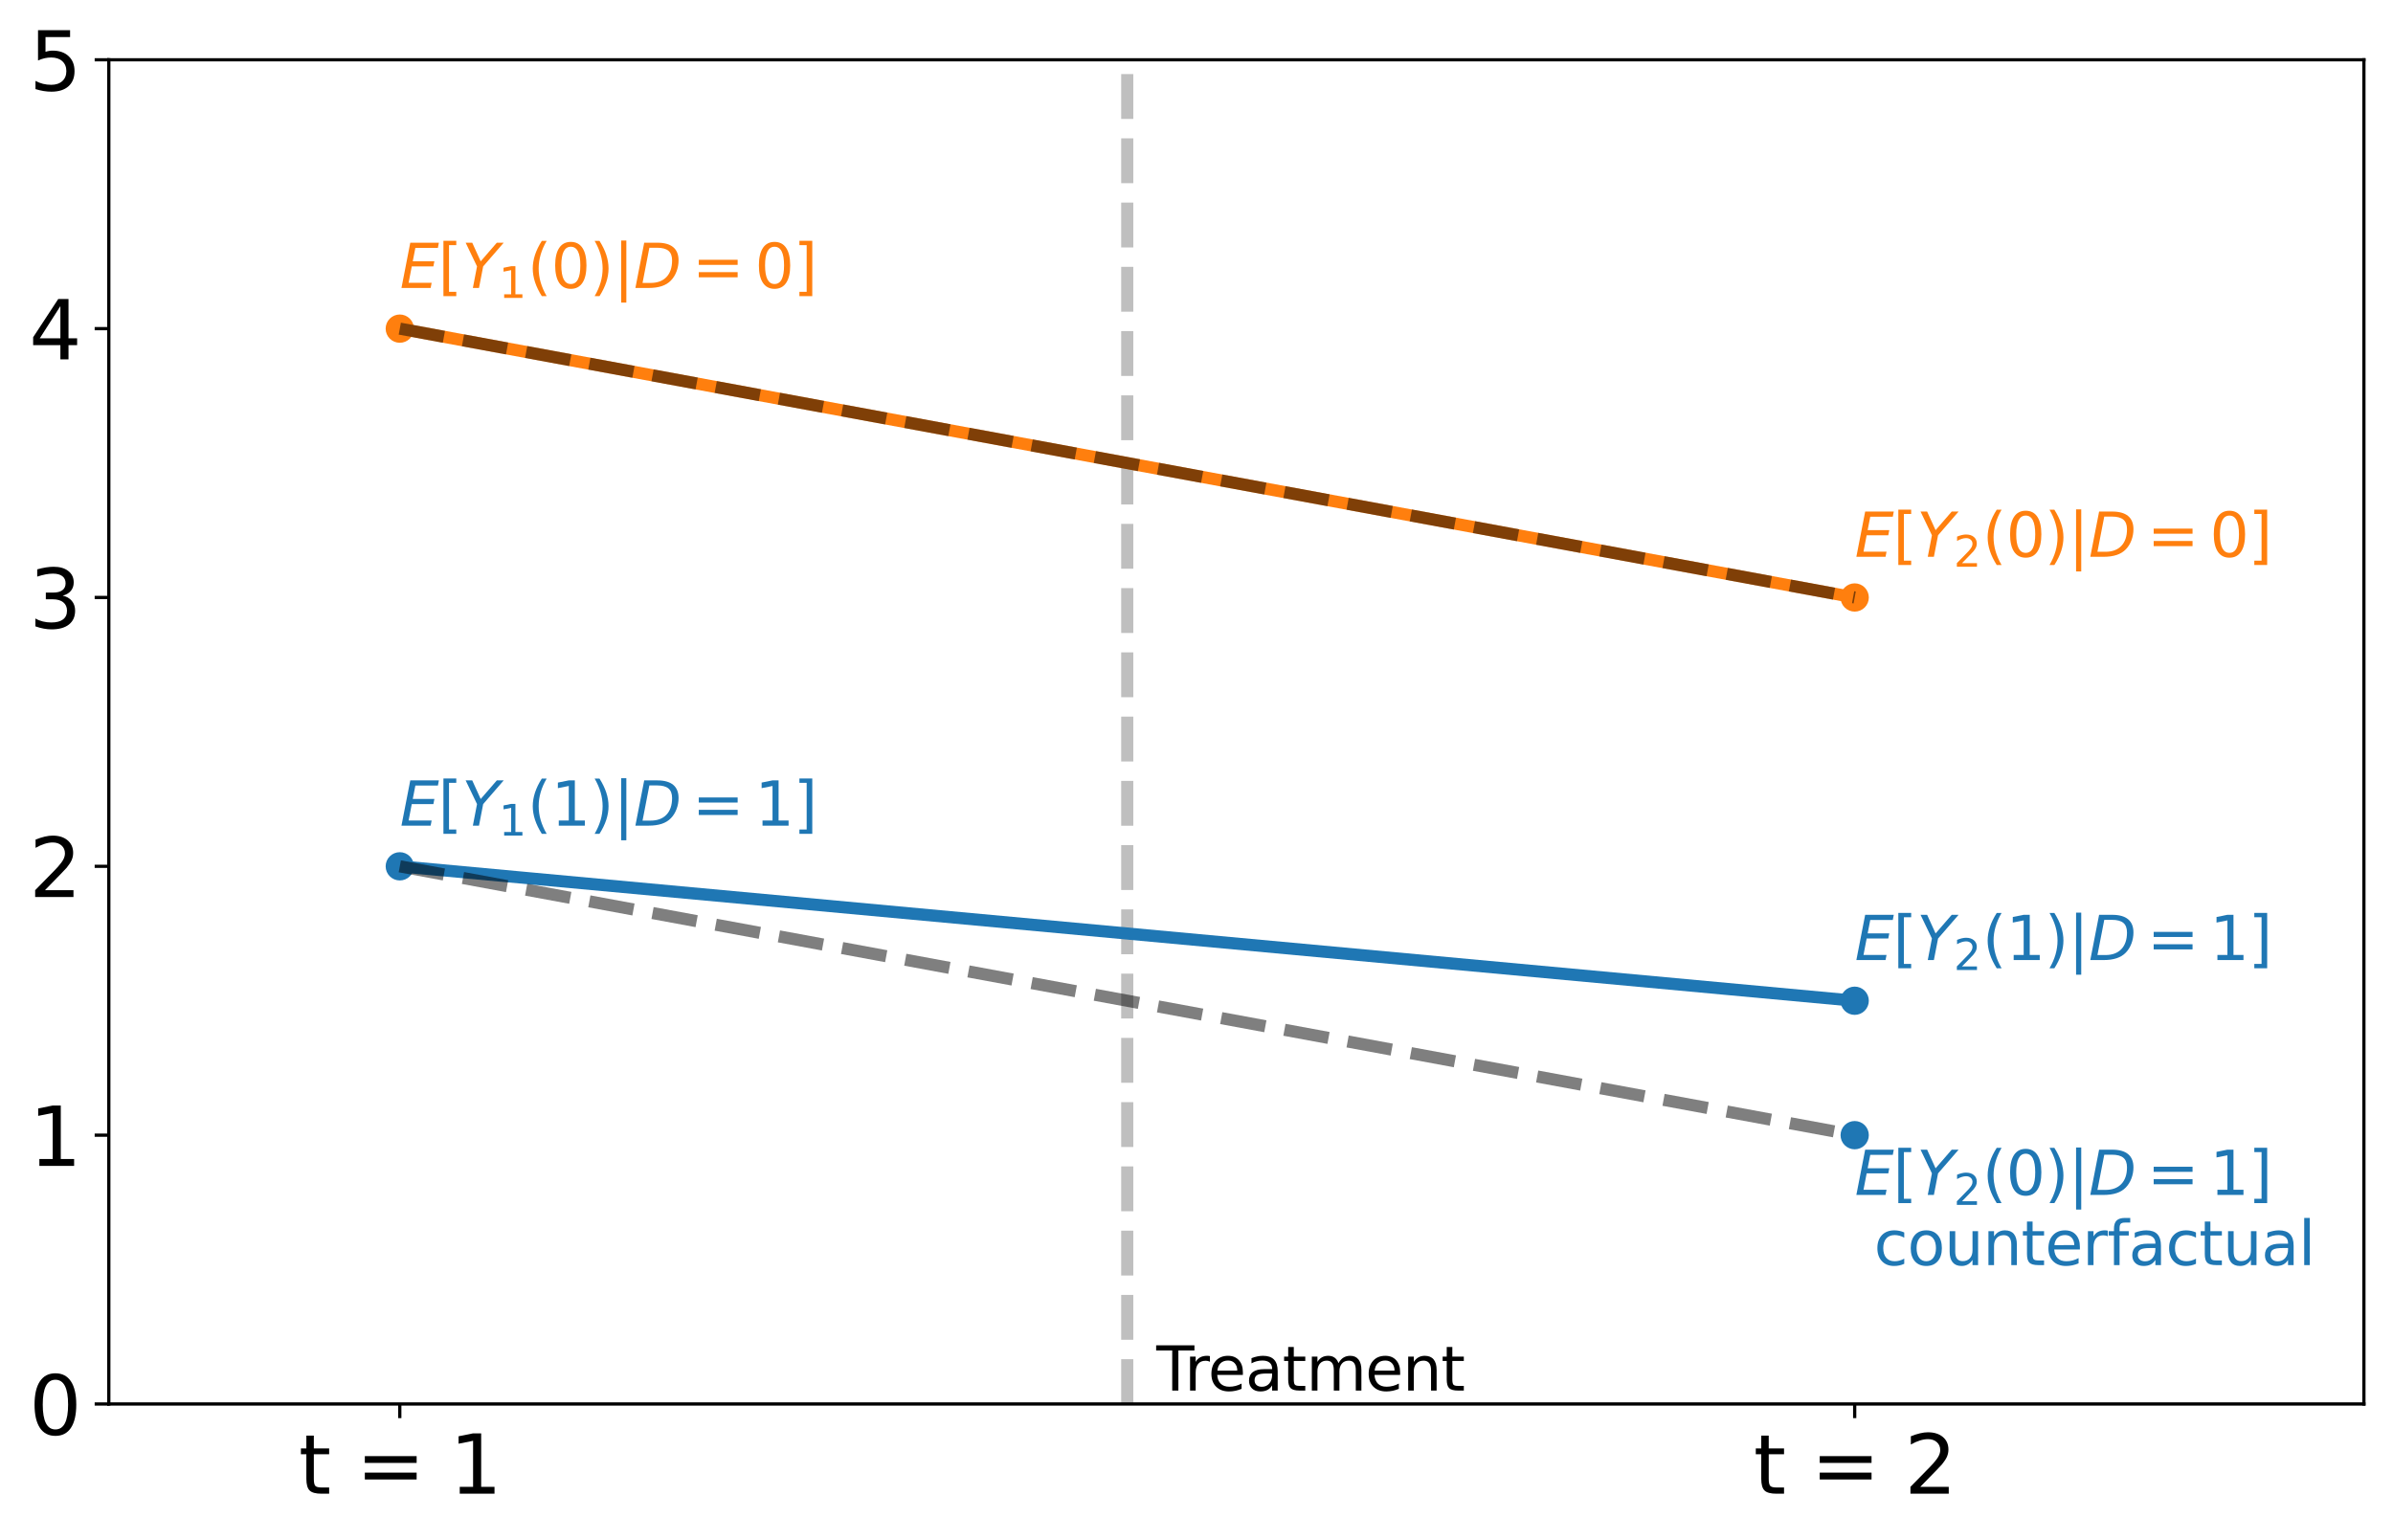 <?xml version="1.0" encoding="utf-8" standalone="no"?>
<!DOCTYPE svg PUBLIC "-//W3C//DTD SVG 1.1//EN"
  "http://www.w3.org/Graphics/SVG/1.1/DTD/svg11.dtd">
<svg xmlns:xlink="http://www.w3.org/1999/xlink" width="592.125pt" height="380.995pt" viewBox="0 0 592.125 380.995" xmlns="http://www.w3.org/2000/svg" version="1.1">
 <defs>
  <style type="text/css">*{stroke-linejoin: round; stroke-linecap: butt}</style>
 </defs>
 <g id="figure_1">
  <g id="patch_1">
   <path d="M 0 380.995 
L 592.125 380.995 
L 592.125 0 
L 0 0 
z
" style="fill: #ffffff"/>
  </g>
  <g id="axes_1">
   <g id="patch_2">
    <path d="M 26.925 347.438 
L 584.925 347.438 
L 584.925 14.798 
L 26.925 14.798 
L 26.925 347.438 
z
" style="fill: none"/>
   </g>
   <g id="matplotlib.axis_1">
    <g id="xtick_1">
     <g id="line2d_1">
      <defs>
       <path id="m8eb9a04cb9" d="M 0 0 
L 0 3.5 
" style="stroke: #000000; stroke-width: 0.8"/>
      </defs>
      <g>
       <use xlink:href="#m8eb9a04cb9" x="98.925" y="347.438" style="stroke: #000000; stroke-width: 0.8"/>
      </g>
     </g>
     <g id="text_1">
      <!-- t = 1 -->
      <g transform="translate(73.906 369.635) scale(0.2 -0.2)">
       <defs>
        <path id="DejaVuSans-74" d="M 1172 4494 
L 1172 3500 
L 2356 3500 
L 2356 3053 
L 1172 3053 
L 1172 1153 
Q 1172 725 1289 603 
Q 1406 481 1766 481 
L 2356 481 
L 2356 0 
L 1766 0 
Q 1100 0 847 248 
Q 594 497 594 1153 
L 594 3053 
L 172 3053 
L 172 3500 
L 594 3500 
L 594 4494 
L 1172 4494 
z
" transform="scale(0.016)"/>
        <path id="DejaVuSans-20" transform="scale(0.016)"/>
        <path id="DejaVuSans-3d" d="M 678 2906 
L 4684 2906 
L 4684 2381 
L 678 2381 
L 678 2906 
z
M 678 1631 
L 4684 1631 
L 4684 1100 
L 678 1100 
L 678 1631 
z
" transform="scale(0.016)"/>
        <path id="DejaVuSans-31" d="M 794 531 
L 1825 531 
L 1825 4091 
L 703 3866 
L 703 4441 
L 1819 4666 
L 2450 4666 
L 2450 531 
L 3481 531 
L 3481 0 
L 794 0 
L 794 531 
z
" transform="scale(0.016)"/>
       </defs>
       <use xlink:href="#DejaVuSans-74"/>
       <use xlink:href="#DejaVuSans-20" x="39.209"/>
       <use xlink:href="#DejaVuSans-3d" x="70.996"/>
       <use xlink:href="#DejaVuSans-20" x="154.785"/>
       <use xlink:href="#DejaVuSans-31" x="186.572"/>
      </g>
     </g>
    </g>
    <g id="xtick_2">
     <g id="line2d_2">
      <g>
       <use xlink:href="#m8eb9a04cb9" x="458.925" y="347.438" style="stroke: #000000; stroke-width: 0.8"/>
      </g>
     </g>
     <g id="text_2">
      <!-- t = 2 -->
      <g transform="translate(433.906 369.635) scale(0.2 -0.2)">
       <defs>
        <path id="DejaVuSans-32" d="M 1228 531 
L 3431 531 
L 3431 0 
L 469 0 
L 469 531 
Q 828 903 1448 1529 
Q 2069 2156 2228 2338 
Q 2531 2678 2651 2914 
Q 2772 3150 2772 3378 
Q 2772 3750 2511 3984 
Q 2250 4219 1831 4219 
Q 1534 4219 1204 4116 
Q 875 4013 500 3803 
L 500 4441 
Q 881 4594 1212 4672 
Q 1544 4750 1819 4750 
Q 2544 4750 2975 4387 
Q 3406 4025 3406 3419 
Q 3406 3131 3298 2873 
Q 3191 2616 2906 2266 
Q 2828 2175 2409 1742 
Q 1991 1309 1228 531 
z
" transform="scale(0.016)"/>
       </defs>
       <use xlink:href="#DejaVuSans-74"/>
       <use xlink:href="#DejaVuSans-20" x="39.209"/>
       <use xlink:href="#DejaVuSans-3d" x="70.996"/>
       <use xlink:href="#DejaVuSans-20" x="154.785"/>
       <use xlink:href="#DejaVuSans-32" x="186.572"/>
      </g>
     </g>
    </g>
   </g>
   <g id="matplotlib.axis_2">
    <g id="ytick_1">
     <g id="line2d_3">
      <defs>
       <path id="mfce46e9eb9" d="M 0 0 
L -3.5 0 
" style="stroke: #000000; stroke-width: 0.8"/>
      </defs>
      <g>
       <use xlink:href="#mfce46e9eb9" x="26.925" y="347.438" style="stroke: #000000; stroke-width: 0.8"/>
      </g>
     </g>
     <g id="text_3">
      <!-- 0 -->
      <g transform="translate(7.2 355.037) scale(0.2 -0.2)">
       <defs>
        <path id="DejaVuSans-30" d="M 2034 4250 
Q 1547 4250 1301 3770 
Q 1056 3291 1056 2328 
Q 1056 1369 1301 889 
Q 1547 409 2034 409 
Q 2525 409 2770 889 
Q 3016 1369 3016 2328 
Q 3016 3291 2770 3770 
Q 2525 4250 2034 4250 
z
M 2034 4750 
Q 2819 4750 3233 4129 
Q 3647 3509 3647 2328 
Q 3647 1150 3233 529 
Q 2819 -91 2034 -91 
Q 1250 -91 836 529 
Q 422 1150 422 2328 
Q 422 3509 836 4129 
Q 1250 4750 2034 4750 
z
" transform="scale(0.016)"/>
       </defs>
       <use xlink:href="#DejaVuSans-30"/>
      </g>
     </g>
    </g>
    <g id="ytick_2">
     <g id="line2d_4">
      <g>
       <use xlink:href="#mfce46e9eb9" x="26.925" y="280.91" style="stroke: #000000; stroke-width: 0.8"/>
      </g>
     </g>
     <g id="text_4">
      <!-- 1 -->
      <g transform="translate(7.2 288.509) scale(0.2 -0.2)">
       <use xlink:href="#DejaVuSans-31"/>
      </g>
     </g>
    </g>
    <g id="ytick_3">
     <g id="line2d_5">
      <g>
       <use xlink:href="#mfce46e9eb9" x="26.925" y="214.382" style="stroke: #000000; stroke-width: 0.8"/>
      </g>
     </g>
     <g id="text_5">
      <!-- 2 -->
      <g transform="translate(7.2 221.981) scale(0.2 -0.2)">
       <use xlink:href="#DejaVuSans-32"/>
      </g>
     </g>
    </g>
    <g id="ytick_4">
     <g id="line2d_6">
      <g>
       <use xlink:href="#mfce46e9eb9" x="26.925" y="147.854" style="stroke: #000000; stroke-width: 0.8"/>
      </g>
     </g>
     <g id="text_6">
      <!-- 3 -->
      <g transform="translate(7.2 155.453) scale(0.2 -0.2)">
       <defs>
        <path id="DejaVuSans-33" d="M 2597 2516 
Q 3050 2419 3304 2112 
Q 3559 1806 3559 1356 
Q 3559 666 3084 287 
Q 2609 -91 1734 -91 
Q 1441 -91 1130 -33 
Q 819 25 488 141 
L 488 750 
Q 750 597 1062 519 
Q 1375 441 1716 441 
Q 2309 441 2620 675 
Q 2931 909 2931 1356 
Q 2931 1769 2642 2001 
Q 2353 2234 1838 2234 
L 1294 2234 
L 1294 2753 
L 1863 2753 
Q 2328 2753 2575 2939 
Q 2822 3125 2822 3475 
Q 2822 3834 2567 4026 
Q 2313 4219 1838 4219 
Q 1578 4219 1281 4162 
Q 984 4106 628 3988 
L 628 4550 
Q 988 4650 1302 4700 
Q 1616 4750 1894 4750 
Q 2613 4750 3031 4423 
Q 3450 4097 3450 3541 
Q 3450 3153 3228 2886 
Q 3006 2619 2597 2516 
z
" transform="scale(0.016)"/>
       </defs>
       <use xlink:href="#DejaVuSans-33"/>
      </g>
     </g>
    </g>
    <g id="ytick_5">
     <g id="line2d_7">
      <g>
       <use xlink:href="#mfce46e9eb9" x="26.925" y="81.326" style="stroke: #000000; stroke-width: 0.8"/>
      </g>
     </g>
     <g id="text_7">
      <!-- 4 -->
      <g transform="translate(7.2 88.925) scale(0.2 -0.2)">
       <defs>
        <path id="DejaVuSans-34" d="M 2419 4116 
L 825 1625 
L 2419 1625 
L 2419 4116 
z
M 2253 4666 
L 3047 4666 
L 3047 1625 
L 3713 1625 
L 3713 1100 
L 3047 1100 
L 3047 0 
L 2419 0 
L 2419 1100 
L 313 1100 
L 313 1709 
L 2253 4666 
z
" transform="scale(0.016)"/>
       </defs>
       <use xlink:href="#DejaVuSans-34"/>
      </g>
     </g>
    </g>
    <g id="ytick_6">
     <g id="line2d_8">
      <g>
       <use xlink:href="#mfce46e9eb9" x="26.925" y="14.798" style="stroke: #000000; stroke-width: 0.8"/>
      </g>
     </g>
     <g id="text_8">
      <!-- 5 -->
      <g transform="translate(7.2 22.397) scale(0.2 -0.2)">
       <defs>
        <path id="DejaVuSans-35" d="M 691 4666 
L 3169 4666 
L 3169 4134 
L 1269 4134 
L 1269 2991 
Q 1406 3038 1543 3061 
Q 1681 3084 1819 3084 
Q 2600 3084 3056 2656 
Q 3513 2228 3513 1497 
Q 3513 744 3044 326 
Q 2575 -91 1722 -91 
Q 1428 -91 1123 -41 
Q 819 9 494 109 
L 494 744 
Q 775 591 1075 516 
Q 1375 441 1709 441 
Q 2250 441 2565 725 
Q 2881 1009 2881 1497 
Q 2881 1984 2565 2268 
Q 2250 2553 1709 2553 
Q 1456 2553 1204 2497 
Q 953 2441 691 2322 
L 691 4666 
z
" transform="scale(0.016)"/>
       </defs>
       <use xlink:href="#DejaVuSans-35"/>
      </g>
     </g>
    </g>
   </g>
   <g id="line2d_9">
    <path d="M 26.925 347.438 
L 584.925 347.438 
" clip-path="url(#p16c0e97cd4)" style="fill: none; stroke: #000000; stroke-width: 0.5; stroke-linecap: square"/>
   </g>
   <g id="line2d_10">
    <path clip-path="url(#p16c0e97cd4)" style="fill: none; stroke: #000000; stroke-width: 0.5; stroke-linecap: square"/>
   </g>
   <g id="LineCollection_1">
    <path d="M 278.925 347.438 
L 278.925 14.798 
" clip-path="url(#p16c0e97cd4)" style="fill: none; stroke-dasharray: 11.1,4.8; stroke-dashoffset: 0; stroke: #808080; stroke-opacity: 0.5; stroke-width: 3"/>
   </g>
   <g id="line2d_11">
    <defs>
     <path id="m5432d6410d" d="M 0 3 
C 0.796 3 1.559 2.684 2.121 2.121 
C 2.684 1.559 3 0.796 3 0 
C 3 -0.796 2.684 -1.559 2.121 -2.121 
C 1.559 -2.684 0.796 -3 0 -3 
C -0.796 -3 -1.559 -2.684 -2.121 -2.121 
C -2.684 -1.559 -3 -0.796 -3 0 
C -3 0.796 -2.684 1.559 -2.121 2.121 
C -1.559 2.684 -0.796 3 0 3 
z
" style="stroke: #ff7f0e"/>
    </defs>
    <g clip-path="url(#p16c0e97cd4)">
     <use xlink:href="#m5432d6410d" x="98.925" y="81.326" style="fill: #ff7f0e; stroke: #ff7f0e"/>
    </g>
   </g>
   <g id="line2d_12">
    <defs>
     <path id="mf1ca042de9" d="M 0 3 
C 0.796 3 1.559 2.684 2.121 2.121 
C 2.684 1.559 3 0.796 3 0 
C 3 -0.796 2.684 -1.559 2.121 -2.121 
C 1.559 -2.684 0.796 -3 0 -3 
C -0.796 -3 -1.559 -2.684 -2.121 -2.121 
C -2.684 -1.559 -3 -0.796 -3 0 
C -3 0.796 -2.684 1.559 -2.121 2.121 
C -1.559 2.684 -0.796 3 0 3 
z
" style="stroke: #1f77b4"/>
    </defs>
    <g clip-path="url(#p16c0e97cd4)">
     <use xlink:href="#mf1ca042de9" x="98.925" y="214.382" style="fill: #1f77b4; stroke: #1f77b4"/>
    </g>
   </g>
   <g id="line2d_13">
    <g clip-path="url(#p16c0e97cd4)">
     <use xlink:href="#m5432d6410d" x="458.925" y="147.854" style="fill: #ff7f0e; stroke: #ff7f0e"/>
    </g>
   </g>
   <g id="line2d_14">
    <g clip-path="url(#p16c0e97cd4)">
     <use xlink:href="#mf1ca042de9" x="458.925" y="247.646" style="fill: #1f77b4; stroke: #1f77b4"/>
    </g>
   </g>
   <g id="line2d_15">
    <path d="M 98.925 214.382 
L 458.925 247.646 
" clip-path="url(#p16c0e97cd4)" style="fill: none; stroke: #1f77b4; stroke-width: 3; stroke-linecap: square"/>
   </g>
   <g id="line2d_16">
    <path d="M 98.925 81.326 
L 458.925 147.854 
" clip-path="url(#p16c0e97cd4)" style="fill: none; stroke: #ff7f0e; stroke-width: 3; stroke-linecap: square"/>
   </g>
   <g id="line2d_17">
    <path d="M 98.925 81.326 
L 458.925 147.854 
" clip-path="url(#p16c0e97cd4)" style="fill: none; stroke-dasharray: 11.1,4.8; stroke-dashoffset: 0; stroke: #000000; stroke-opacity: 0.5; stroke-width: 3"/>
   </g>
   <g id="line2d_18">
    <path d="M 98.925 214.382 
L 458.925 280.91 
" clip-path="url(#p16c0e97cd4)" style="fill: none; stroke-dasharray: 11.1,4.8; stroke-dashoffset: 0; stroke: #000000; stroke-opacity: 0.5; stroke-width: 3"/>
   </g>
   <g id="line2d_19">
    <g clip-path="url(#p16c0e97cd4)">
     <use xlink:href="#mf1ca042de9" x="458.925" y="280.91" style="fill: #1f77b4; stroke: #1f77b4"/>
    </g>
   </g>
   <g id="patch_3">
    <path d="M 26.925 347.438 
L 26.925 14.798 
" style="fill: none; stroke: #000000; stroke-width: 0.8; stroke-linejoin: miter; stroke-linecap: square"/>
   </g>
   <g id="patch_4">
    <path d="M 584.925 347.438 
L 584.925 14.798 
" style="fill: none; stroke: #000000; stroke-width: 0.8; stroke-linejoin: miter; stroke-linecap: square"/>
   </g>
   <g id="patch_5">
    <path d="M 26.925 347.438 
L 584.925 347.438 
" style="fill: none; stroke: #000000; stroke-width: 0.8; stroke-linejoin: miter; stroke-linecap: square"/>
   </g>
   <g id="patch_6">
    <path d="M 26.925 14.798 
L 584.925 14.798 
" style="fill: none; stroke: #000000; stroke-width: 0.8; stroke-linejoin: miter; stroke-linecap: square"/>
   </g>
   <g id="text_9">
    <!-- Treatment -->
    <g transform="translate(286.125 344.112) scale(0.15 -0.15)">
     <defs>
      <path id="DejaVuSans-54" d="M -19 4666 
L 3928 4666 
L 3928 4134 
L 2272 4134 
L 2272 0 
L 1638 0 
L 1638 4134 
L -19 4134 
L -19 4666 
z
" transform="scale(0.016)"/>
      <path id="DejaVuSans-72" d="M 2631 2963 
Q 2534 3019 2420 3045 
Q 2306 3072 2169 3072 
Q 1681 3072 1420 2755 
Q 1159 2438 1159 1844 
L 1159 0 
L 581 0 
L 581 3500 
L 1159 3500 
L 1159 2956 
Q 1341 3275 1631 3429 
Q 1922 3584 2338 3584 
Q 2397 3584 2469 3576 
Q 2541 3569 2628 3553 
L 2631 2963 
z
" transform="scale(0.016)"/>
      <path id="DejaVuSans-65" d="M 3597 1894 
L 3597 1613 
L 953 1613 
Q 991 1019 1311 708 
Q 1631 397 2203 397 
Q 2534 397 2845 478 
Q 3156 559 3463 722 
L 3463 178 
Q 3153 47 2828 -22 
Q 2503 -91 2169 -91 
Q 1331 -91 842 396 
Q 353 884 353 1716 
Q 353 2575 817 3079 
Q 1281 3584 2069 3584 
Q 2775 3584 3186 3129 
Q 3597 2675 3597 1894 
z
M 3022 2063 
Q 3016 2534 2758 2815 
Q 2500 3097 2075 3097 
Q 1594 3097 1305 2825 
Q 1016 2553 972 2059 
L 3022 2063 
z
" transform="scale(0.016)"/>
      <path id="DejaVuSans-61" d="M 2194 1759 
Q 1497 1759 1228 1600 
Q 959 1441 959 1056 
Q 959 750 1161 570 
Q 1363 391 1709 391 
Q 2188 391 2477 730 
Q 2766 1069 2766 1631 
L 2766 1759 
L 2194 1759 
z
M 3341 1997 
L 3341 0 
L 2766 0 
L 2766 531 
Q 2569 213 2275 61 
Q 1981 -91 1556 -91 
Q 1019 -91 701 211 
Q 384 513 384 1019 
Q 384 1609 779 1909 
Q 1175 2209 1959 2209 
L 2766 2209 
L 2766 2266 
Q 2766 2663 2505 2880 
Q 2244 3097 1772 3097 
Q 1472 3097 1187 3025 
Q 903 2953 641 2809 
L 641 3341 
Q 956 3463 1253 3523 
Q 1550 3584 1831 3584 
Q 2591 3584 2966 3190 
Q 3341 2797 3341 1997 
z
" transform="scale(0.016)"/>
      <path id="DejaVuSans-6d" d="M 3328 2828 
Q 3544 3216 3844 3400 
Q 4144 3584 4550 3584 
Q 5097 3584 5394 3201 
Q 5691 2819 5691 2113 
L 5691 0 
L 5113 0 
L 5113 2094 
Q 5113 2597 4934 2840 
Q 4756 3084 4391 3084 
Q 3944 3084 3684 2787 
Q 3425 2491 3425 1978 
L 3425 0 
L 2847 0 
L 2847 2094 
Q 2847 2600 2669 2842 
Q 2491 3084 2119 3084 
Q 1678 3084 1418 2786 
Q 1159 2488 1159 1978 
L 1159 0 
L 581 0 
L 581 3500 
L 1159 3500 
L 1159 2956 
Q 1356 3278 1631 3431 
Q 1906 3584 2284 3584 
Q 2666 3584 2933 3390 
Q 3200 3197 3328 2828 
z
" transform="scale(0.016)"/>
      <path id="DejaVuSans-6e" d="M 3513 2113 
L 3513 0 
L 2938 0 
L 2938 2094 
Q 2938 2591 2744 2837 
Q 2550 3084 2163 3084 
Q 1697 3084 1428 2787 
Q 1159 2491 1159 1978 
L 1159 0 
L 581 0 
L 581 3500 
L 1159 3500 
L 1159 2956 
Q 1366 3272 1645 3428 
Q 1925 3584 2291 3584 
Q 2894 3584 3203 3211 
Q 3513 2838 3513 2113 
z
" transform="scale(0.016)"/>
     </defs>
     <use xlink:href="#DejaVuSans-54"/>
     <use xlink:href="#DejaVuSans-72" x="46.334"/>
     <use xlink:href="#DejaVuSans-65" x="85.197"/>
     <use xlink:href="#DejaVuSans-61" x="146.721"/>
     <use xlink:href="#DejaVuSans-74" x="208"/>
     <use xlink:href="#DejaVuSans-6d" x="247.209"/>
     <use xlink:href="#DejaVuSans-65" x="344.621"/>
     <use xlink:href="#DejaVuSans-6e" x="406.145"/>
     <use xlink:href="#DejaVuSans-74" x="469.523"/>
    </g>
   </g>
   <g id="text_10">
    <!-- $E[Y_1(0)|D=0]$ -->
    <g style="fill: #ff7f0e" transform="translate(98.925 71.347) scale(0.15 -0.15)">
     <defs>
      <path id="DejaVuSans-Oblique-45" d="M 1081 4666 
L 4031 4666 
L 3928 4134 
L 1606 4134 
L 1338 2753 
L 3566 2753 
L 3463 2222 
L 1234 2222 
L 909 531 
L 3284 531 
L 3181 0 
L 172 0 
L 1081 4666 
z
" transform="scale(0.016)"/>
      <path id="DejaVuSans-5b" d="M 550 4863 
L 1875 4863 
L 1875 4416 
L 1125 4416 
L 1125 -397 
L 1875 -397 
L 1875 -844 
L 550 -844 
L 550 4863 
z
" transform="scale(0.016)"/>
      <path id="DejaVuSans-Oblique-59" d="M 403 4666 
L 1081 4666 
L 1953 2747 
L 3616 4666 
L 4325 4666 
L 2209 2222 
L 1778 0 
L 1147 0 
L 1575 2222 
L 403 4666 
z
" transform="scale(0.016)"/>
      <path id="DejaVuSans-28" d="M 1984 4856 
Q 1566 4138 1362 3434 
Q 1159 2731 1159 2009 
Q 1159 1288 1364 580 
Q 1569 -128 1984 -844 
L 1484 -844 
Q 1016 -109 783 600 
Q 550 1309 550 2009 
Q 550 2706 781 3412 
Q 1013 4119 1484 4856 
L 1984 4856 
z
" transform="scale(0.016)"/>
      <path id="DejaVuSans-29" d="M 513 4856 
L 1013 4856 
Q 1481 4119 1714 3412 
Q 1947 2706 1947 2009 
Q 1947 1309 1714 600 
Q 1481 -109 1013 -844 
L 513 -844 
Q 928 -128 1133 580 
Q 1338 1288 1338 2009 
Q 1338 2731 1133 3434 
Q 928 4138 513 4856 
z
" transform="scale(0.016)"/>
      <path id="DejaVuSans-7c" d="M 1344 4891 
L 1344 -1509 
L 813 -1509 
L 813 4891 
L 1344 4891 
z
" transform="scale(0.016)"/>
      <path id="DejaVuSans-Oblique-44" d="M 1081 4666 
L 2438 4666 
Q 3519 4666 4070 4208 
Q 4622 3750 4622 2847 
Q 4622 2250 4412 1698 
Q 4203 1147 3834 769 
Q 3463 381 2891 190 
Q 2319 0 1538 0 
L 172 0 
L 1081 4666 
z
M 1613 4147 
L 909 519 
L 1734 519 
Q 2794 519 3375 1128 
Q 3956 1738 3956 2847 
Q 3956 3519 3581 3833 
Q 3206 4147 2406 4147 
L 1613 4147 
z
" transform="scale(0.016)"/>
      <path id="DejaVuSans-5d" d="M 1947 4863 
L 1947 -844 
L 622 -844 
L 622 -397 
L 1369 -397 
L 1369 4416 
L 622 4416 
L 622 4863 
L 1947 4863 
z
" transform="scale(0.016)"/>
     </defs>
     <use xlink:href="#DejaVuSans-Oblique-45" transform="translate(0 0.578)"/>
     <use xlink:href="#DejaVuSans-5b" transform="translate(63.184 0.578)"/>
     <use xlink:href="#DejaVuSans-Oblique-59" transform="translate(102.197 0.578)"/>
     <use xlink:href="#DejaVuSans-31" transform="translate(163.281 -15.828) scale(0.7)"/>
     <use xlink:href="#DejaVuSans-28" transform="translate(210.552 0.578)"/>
     <use xlink:href="#DejaVuSans-30" transform="translate(249.565 0.578)"/>
     <use xlink:href="#DejaVuSans-29" transform="translate(313.188 0.578)"/>
     <use xlink:href="#DejaVuSans-7c" transform="translate(352.202 0.578)"/>
     <use xlink:href="#DejaVuSans-Oblique-44" transform="translate(385.894 0.578)"/>
     <use xlink:href="#DejaVuSans-3d" transform="translate(482.378 0.578)"/>
     <use xlink:href="#DejaVuSans-30" transform="translate(585.649 0.578)"/>
     <use xlink:href="#DejaVuSans-5d" transform="translate(649.272 0.578)"/>
    </g>
   </g>
   <g id="text_11">
    <!-- $E[Y_1(1)|D=1]$ -->
    <g style="fill: #1f77b4" transform="translate(98.925 204.403) scale(0.15 -0.15)">
     <use xlink:href="#DejaVuSans-Oblique-45" transform="translate(0 0.578)"/>
     <use xlink:href="#DejaVuSans-5b" transform="translate(63.184 0.578)"/>
     <use xlink:href="#DejaVuSans-Oblique-59" transform="translate(102.197 0.578)"/>
     <use xlink:href="#DejaVuSans-31" transform="translate(163.281 -15.828) scale(0.7)"/>
     <use xlink:href="#DejaVuSans-28" transform="translate(210.552 0.578)"/>
     <use xlink:href="#DejaVuSans-31" transform="translate(249.565 0.578)"/>
     <use xlink:href="#DejaVuSans-29" transform="translate(313.188 0.578)"/>
     <use xlink:href="#DejaVuSans-7c" transform="translate(352.202 0.578)"/>
     <use xlink:href="#DejaVuSans-Oblique-44" transform="translate(385.894 0.578)"/>
     <use xlink:href="#DejaVuSans-3d" transform="translate(482.378 0.578)"/>
     <use xlink:href="#DejaVuSans-31" transform="translate(585.649 0.578)"/>
     <use xlink:href="#DejaVuSans-5d" transform="translate(649.272 0.578)"/>
    </g>
   </g>
   <g id="text_12">
    <!-- $E[Y_2(0)|D=0]$ -->
    <g style="fill: #ff7f0e" transform="translate(458.925 137.875) scale(0.15 -0.15)">
     <use xlink:href="#DejaVuSans-Oblique-45" transform="translate(0 0.578)"/>
     <use xlink:href="#DejaVuSans-5b" transform="translate(63.184 0.578)"/>
     <use xlink:href="#DejaVuSans-Oblique-59" transform="translate(102.197 0.578)"/>
     <use xlink:href="#DejaVuSans-32" transform="translate(163.281 -15.828) scale(0.7)"/>
     <use xlink:href="#DejaVuSans-28" transform="translate(210.552 0.578)"/>
     <use xlink:href="#DejaVuSans-30" transform="translate(249.565 0.578)"/>
     <use xlink:href="#DejaVuSans-29" transform="translate(313.188 0.578)"/>
     <use xlink:href="#DejaVuSans-7c" transform="translate(352.202 0.578)"/>
     <use xlink:href="#DejaVuSans-Oblique-44" transform="translate(385.894 0.578)"/>
     <use xlink:href="#DejaVuSans-3d" transform="translate(482.378 0.578)"/>
     <use xlink:href="#DejaVuSans-30" transform="translate(585.649 0.578)"/>
     <use xlink:href="#DejaVuSans-5d" transform="translate(649.272 0.578)"/>
    </g>
   </g>
   <g id="text_13">
    <!-- $E[Y_2(1)|D=1]$ -->
    <g style="fill: #1f77b4" transform="translate(458.925 237.667) scale(0.15 -0.15)">
     <use xlink:href="#DejaVuSans-Oblique-45" transform="translate(0 0.578)"/>
     <use xlink:href="#DejaVuSans-5b" transform="translate(63.184 0.578)"/>
     <use xlink:href="#DejaVuSans-Oblique-59" transform="translate(102.197 0.578)"/>
     <use xlink:href="#DejaVuSans-32" transform="translate(163.281 -15.828) scale(0.7)"/>
     <use xlink:href="#DejaVuSans-28" transform="translate(210.552 0.578)"/>
     <use xlink:href="#DejaVuSans-31" transform="translate(249.565 0.578)"/>
     <use xlink:href="#DejaVuSans-29" transform="translate(313.188 0.578)"/>
     <use xlink:href="#DejaVuSans-7c" transform="translate(352.202 0.578)"/>
     <use xlink:href="#DejaVuSans-Oblique-44" transform="translate(385.894 0.578)"/>
     <use xlink:href="#DejaVuSans-3d" transform="translate(482.378 0.578)"/>
     <use xlink:href="#DejaVuSans-31" transform="translate(585.649 0.578)"/>
     <use xlink:href="#DejaVuSans-5d" transform="translate(649.272 0.578)"/>
    </g>
   </g>
   <g id="text_14">
    <!-- $E[Y_2(0)|D=1]$ -->
    <g style="fill: #1f77b4" transform="translate(458.925 295.787) scale(0.15 -0.15)">
     <use xlink:href="#DejaVuSans-Oblique-45" transform="translate(0 0.578)"/>
     <use xlink:href="#DejaVuSans-5b" transform="translate(63.184 0.578)"/>
     <use xlink:href="#DejaVuSans-Oblique-59" transform="translate(102.197 0.578)"/>
     <use xlink:href="#DejaVuSans-32" transform="translate(163.281 -15.828) scale(0.7)"/>
     <use xlink:href="#DejaVuSans-28" transform="translate(210.552 0.578)"/>
     <use xlink:href="#DejaVuSans-30" transform="translate(249.565 0.578)"/>
     <use xlink:href="#DejaVuSans-29" transform="translate(313.188 0.578)"/>
     <use xlink:href="#DejaVuSans-7c" transform="translate(352.202 0.578)"/>
     <use xlink:href="#DejaVuSans-Oblique-44" transform="translate(385.894 0.578)"/>
     <use xlink:href="#DejaVuSans-3d" transform="translate(482.378 0.578)"/>
     <use xlink:href="#DejaVuSans-31" transform="translate(585.649 0.578)"/>
     <use xlink:href="#DejaVuSans-5d" transform="translate(649.272 0.578)"/>
    </g>
    <!--  counterfactual -->
    <g style="fill: #1f77b4" transform="translate(458.925 313.064) scale(0.15 -0.15)">
     <defs>
      <path id="DejaVuSans-63" d="M 3122 3366 
L 3122 2828 
Q 2878 2963 2633 3030 
Q 2388 3097 2138 3097 
Q 1578 3097 1268 2742 
Q 959 2388 959 1747 
Q 959 1106 1268 751 
Q 1578 397 2138 397 
Q 2388 397 2633 464 
Q 2878 531 3122 666 
L 3122 134 
Q 2881 22 2623 -34 
Q 2366 -91 2075 -91 
Q 1284 -91 818 406 
Q 353 903 353 1747 
Q 353 2603 823 3093 
Q 1294 3584 2113 3584 
Q 2378 3584 2631 3529 
Q 2884 3475 3122 3366 
z
" transform="scale(0.016)"/>
      <path id="DejaVuSans-6f" d="M 1959 3097 
Q 1497 3097 1228 2736 
Q 959 2375 959 1747 
Q 959 1119 1226 758 
Q 1494 397 1959 397 
Q 2419 397 2687 759 
Q 2956 1122 2956 1747 
Q 2956 2369 2687 2733 
Q 2419 3097 1959 3097 
z
M 1959 3584 
Q 2709 3584 3137 3096 
Q 3566 2609 3566 1747 
Q 3566 888 3137 398 
Q 2709 -91 1959 -91 
Q 1206 -91 779 398 
Q 353 888 353 1747 
Q 353 2609 779 3096 
Q 1206 3584 1959 3584 
z
" transform="scale(0.016)"/>
      <path id="DejaVuSans-75" d="M 544 1381 
L 544 3500 
L 1119 3500 
L 1119 1403 
Q 1119 906 1312 657 
Q 1506 409 1894 409 
Q 2359 409 2629 706 
Q 2900 1003 2900 1516 
L 2900 3500 
L 3475 3500 
L 3475 0 
L 2900 0 
L 2900 538 
Q 2691 219 2414 64 
Q 2138 -91 1772 -91 
Q 1169 -91 856 284 
Q 544 659 544 1381 
z
M 1991 3584 
L 1991 3584 
z
" transform="scale(0.016)"/>
      <path id="DejaVuSans-66" d="M 2375 4863 
L 2375 4384 
L 1825 4384 
Q 1516 4384 1395 4259 
Q 1275 4134 1275 3809 
L 1275 3500 
L 2222 3500 
L 2222 3053 
L 1275 3053 
L 1275 0 
L 697 0 
L 697 3053 
L 147 3053 
L 147 3500 
L 697 3500 
L 697 3744 
Q 697 4328 969 4595 
Q 1241 4863 1831 4863 
L 2375 4863 
z
" transform="scale(0.016)"/>
      <path id="DejaVuSans-6c" d="M 603 4863 
L 1178 4863 
L 1178 0 
L 603 0 
L 603 4863 
z
" transform="scale(0.016)"/>
     </defs>
     <use xlink:href="#DejaVuSans-20"/>
     <use xlink:href="#DejaVuSans-63" x="31.787"/>
     <use xlink:href="#DejaVuSans-6f" x="86.768"/>
     <use xlink:href="#DejaVuSans-75" x="147.949"/>
     <use xlink:href="#DejaVuSans-6e" x="211.328"/>
     <use xlink:href="#DejaVuSans-74" x="274.707"/>
     <use xlink:href="#DejaVuSans-65" x="313.916"/>
     <use xlink:href="#DejaVuSans-72" x="375.439"/>
     <use xlink:href="#DejaVuSans-66" x="416.553"/>
     <use xlink:href="#DejaVuSans-61" x="451.758"/>
     <use xlink:href="#DejaVuSans-63" x="513.037"/>
     <use xlink:href="#DejaVuSans-74" x="568.018"/>
     <use xlink:href="#DejaVuSans-75" x="607.227"/>
     <use xlink:href="#DejaVuSans-61" x="670.605"/>
     <use xlink:href="#DejaVuSans-6c" x="731.885"/>
    </g>
   </g>
  </g>
 </g>
 <defs>
  <clipPath id="p16c0e97cd4">
   <rect x="26.925" y="14.798" width="558" height="332.64"/>
  </clipPath>
 </defs>
</svg>
